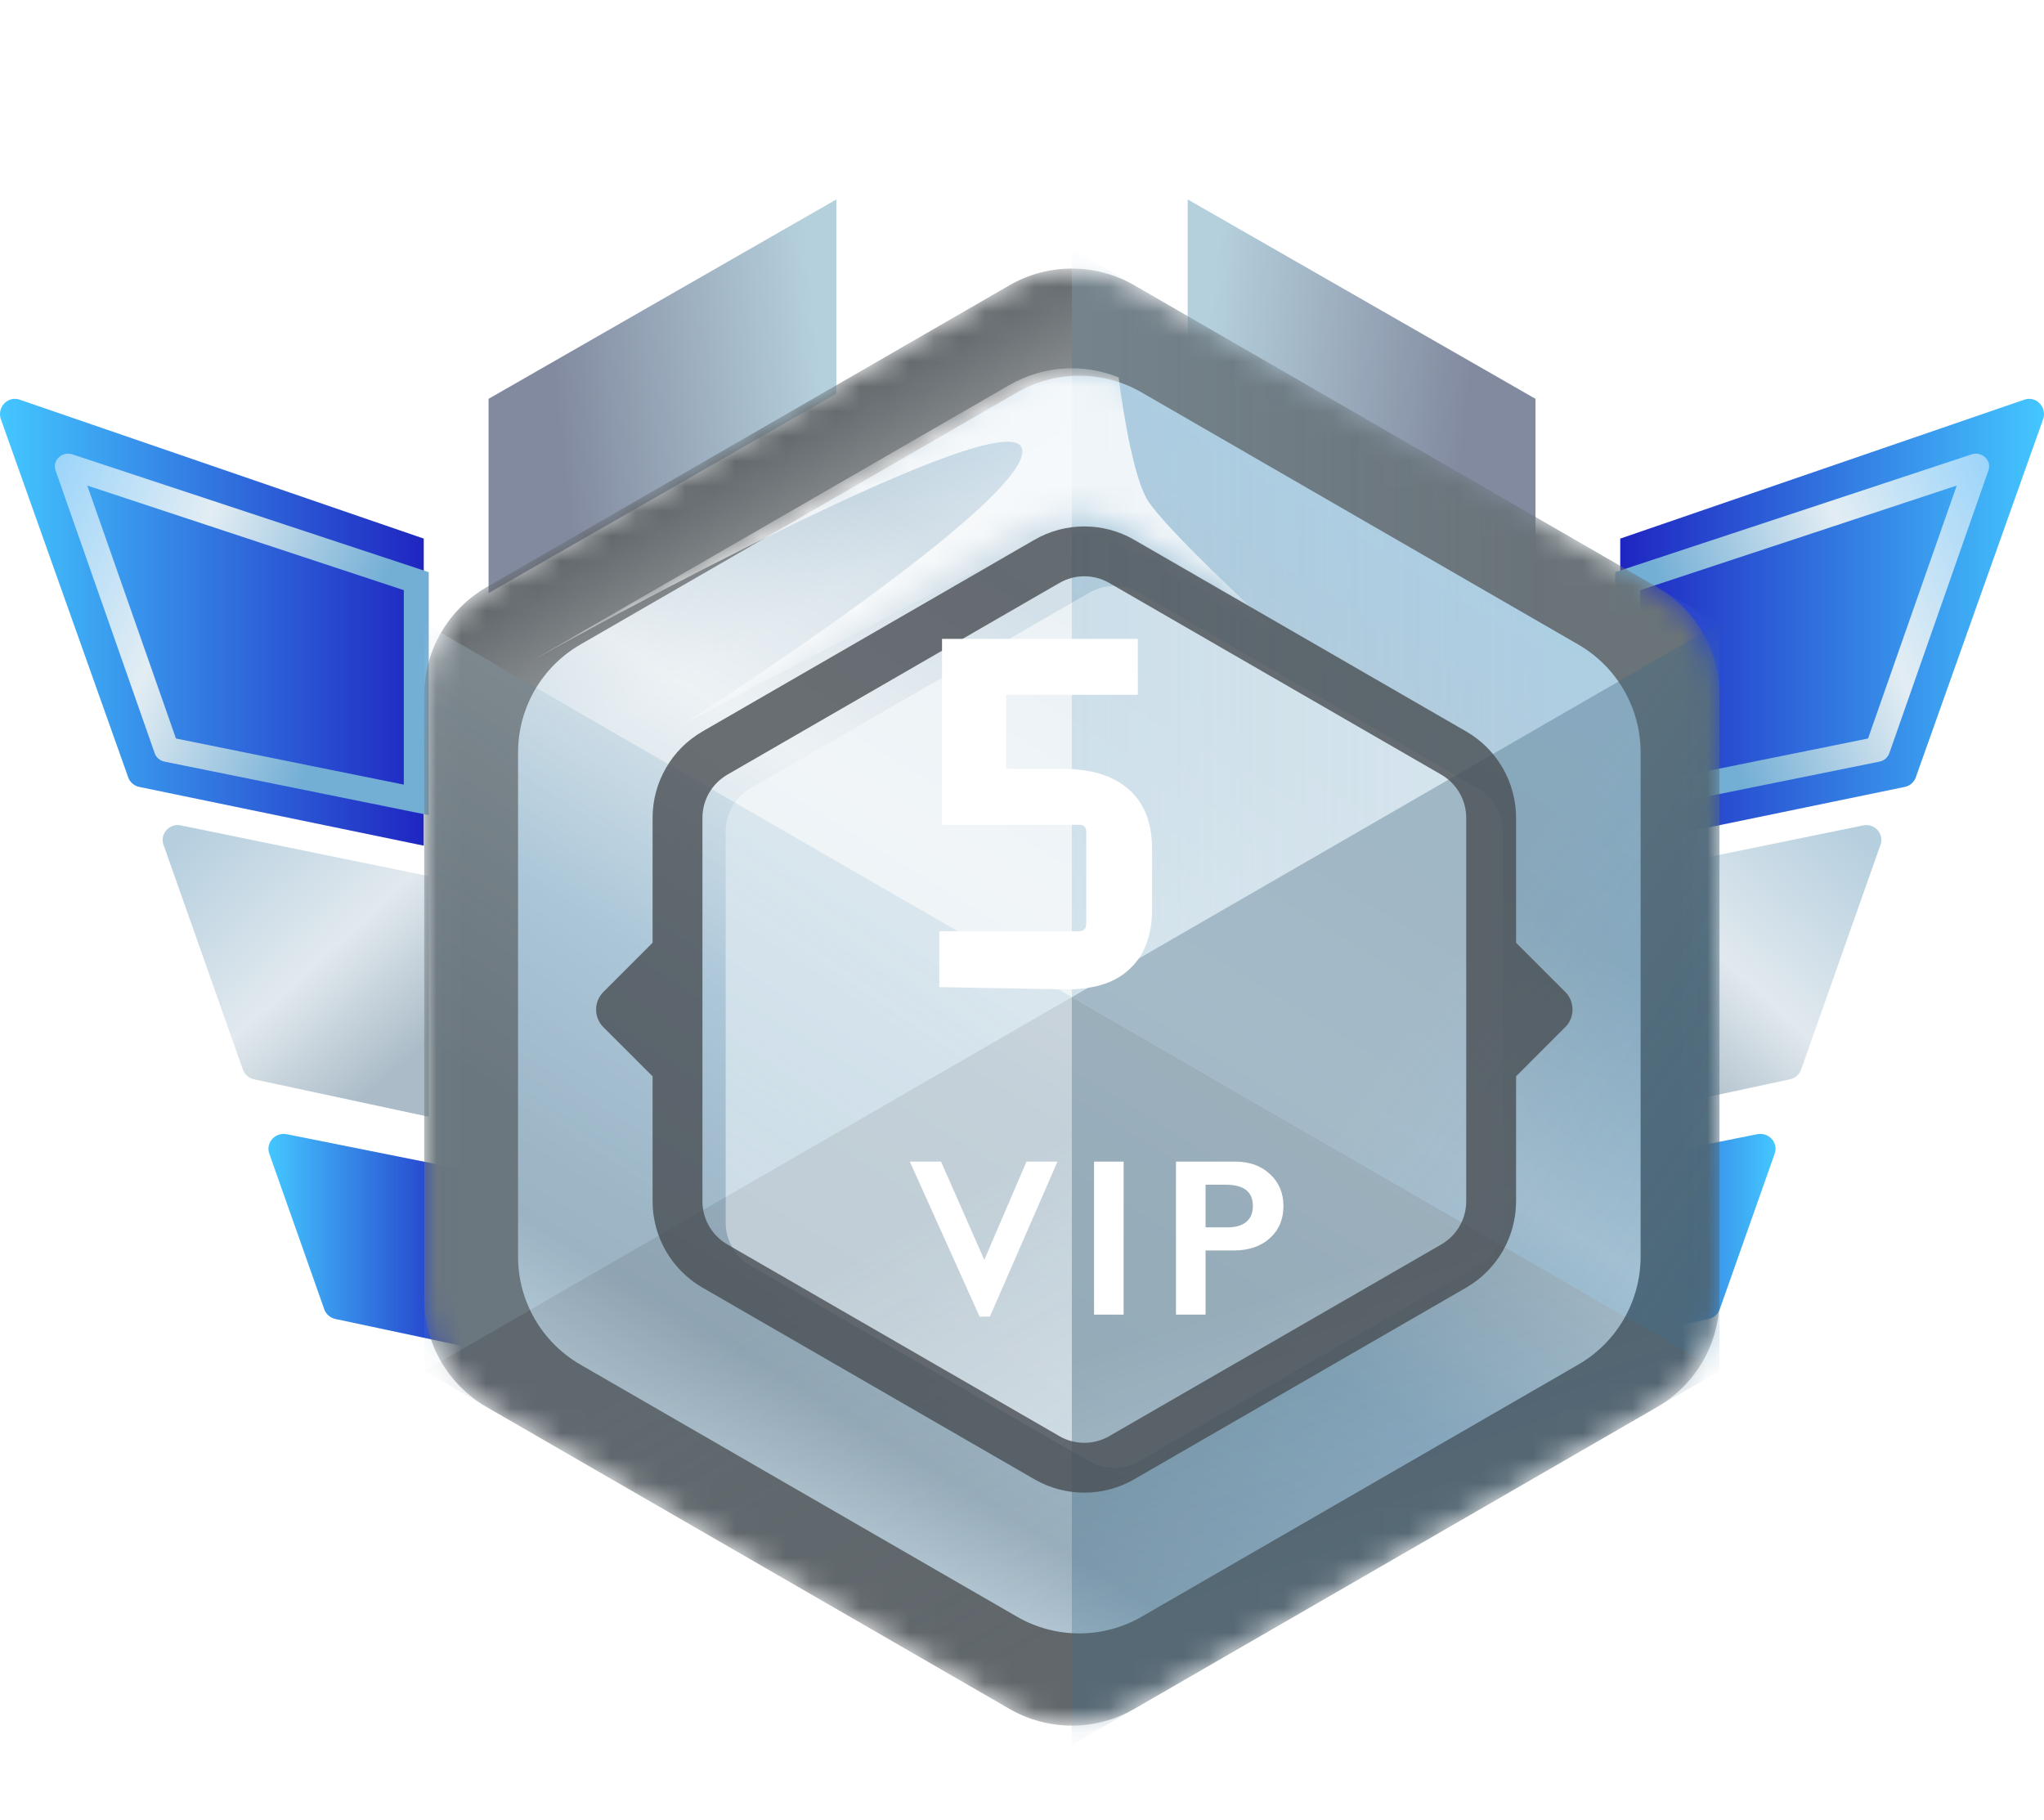 <svg width="82" height="73" viewBox="0 0 82 73" fill="none" xmlns="http://www.w3.org/2000/svg">
<path d="M19 47L11.5 45.5C11.048 45.416 10.665 45.825 10.794 46.253L13 52.5C13.063 52.708 13.238 52.867 13.457 52.914L19 54.092V47Z" fill="url(#paint0_linear_828_9746)"/>
<g filter="url(#filter0_ii_828_9746)">
<path d="M17 35.349L7.042 33.31C6.598 33.226 6.222 33.636 6.35 34.064L9.535 43.083C9.599 43.297 9.778 43.458 10 43.5L17 45.002V35.349Z" fill="url(#paint1_linear_828_9746)"/>
</g>
<path d="M17 21.607L0.787 16.033C0.329 15.875 -0.111 16.312 0.025 16.788L5.127 31.139C5.19 31.36 5.367 31.525 5.587 31.569L17 33.926V21.607Z" fill="url(#paint2_linear_828_9746)"/>
<g filter="url(#filter1_ii_828_9746)">
<path fill-rule="evenodd" clip-rule="evenodd" d="M6.859 29.427L16 31.277V23.476L3.301 19.279L6.859 29.427ZM2.701 18.027L17 22.753V32.5L6.41 30.356C6.214 30.32 6.056 30.183 6 30L2.022 18.654C1.901 18.259 2.294 17.897 2.701 18.027Z" fill="url(#paint3_linear_828_9746)"/>
</g>
<path d="M63 47L70.5 45.5C70.952 45.416 71.335 45.825 71.206 46.253L69 52.5C68.937 52.708 68.762 52.867 68.543 52.914L63 54.092V47Z" fill="url(#paint4_linear_828_9746)"/>
<g filter="url(#filter2_ii_828_9746)">
<path d="M65 35.349L74.958 33.31C75.401 33.226 75.778 33.636 75.65 34.064L72.465 43.083C72.401 43.297 72.222 43.458 72 43.5L65 45.002V35.349Z" fill="url(#paint5_linear_828_9746)"/>
</g>
<path d="M65 21.607L81.213 16.033C81.671 15.875 82.111 16.312 81.975 16.788L76.873 31.139C76.81 31.36 76.633 31.525 76.413 31.569L65 33.926V21.607Z" fill="url(#paint6_linear_828_9746)"/>
<g filter="url(#filter3_ii_828_9746)">
<path fill-rule="evenodd" clip-rule="evenodd" d="M75.141 29.427L66 31.277V23.476L78.699 19.279L75.141 29.427ZM79.299 18.027L65 22.753V32.5L75.59 30.356C75.785 30.32 75.944 30.183 76 30L79.978 18.654C80.099 18.259 79.706 17.897 79.299 18.027Z" fill="url(#paint7_linear_828_9746)"/>
</g>
<g filter="url(#filter4_di_828_9746)">
<path d="M20 15L20 22.794L33.953 14.794V7L20 15Z" fill="url(#paint8_linear_828_9746)"/>
</g>
<g filter="url(#filter5_di_828_9746)">
<path d="M62 15L62 22.794L48.047 14.794V7L62 15Z" fill="url(#paint9_linear_828_9746)"/>
</g>
<g filter="url(#filter6_dd_828_9746)">
<mask id="mask0_828_9746" style="mask-type:alpha" maskUnits="userSpaceOnUse" x="15" y="7" width="52" height="60">
<path d="M43.5 65.557C41.953 66.45 40.047 66.45 38.5 65.557L17.519 53.443C15.972 52.55 15.019 50.9 15.019 49.113L15.019 24.887C15.019 23.1 15.972 21.45 17.519 20.557L38.5 8.443C40.047 7.55 41.953 7.55 43.5 8.443L64.481 20.557C66.028 21.45 66.981 23.1 66.981 24.887L66.981 49.113C66.981 50.9 66.028 52.55 64.481 53.443L43.5 65.557Z" fill="#7E878C"/>
</mask>
<g mask="url(#mask0_828_9746)">
<g filter="url(#filter7_ii_828_9746)">
<path d="M43.5 65.557C41.953 66.45 40.047 66.45 38.5 65.557L17.519 53.443C15.972 52.55 15.019 50.9 15.019 49.113L15.019 24.887C15.019 23.1 15.972 21.45 17.519 20.557L38.5 8.443C40.047 7.55 41.953 7.55 43.5 8.443L64.481 20.557C66.028 21.45 66.981 23.1 66.981 24.887L66.981 49.113C66.981 50.9 66.028 52.55 64.481 53.443L43.5 65.557Z" fill="#61676B"/>
</g>
<g filter="url(#filter8_d_828_9746)">
<path d="M43.5 61.557C41.953 62.45 40.047 62.45 38.5 61.557L20.983 51.443C19.436 50.55 18.483 48.9 18.483 47.113L18.483 26.887C18.483 25.1 19.436 23.45 20.983 22.557L38.5 12.443C40.047 11.55 41.953 11.55 43.5 12.443L61.017 22.557C62.564 23.45 63.517 25.1 63.517 26.887L63.517 47.113C63.517 48.9 62.564 50.55 61.017 51.443L43.5 61.557Z" fill="url(#paint10_linear_828_9746)"/>
</g>
<g opacity="0.8" filter="url(#filter9_di_828_9746)">
<path d="M42 54.423C41.381 54.78 40.619 54.78 40 54.423L26.412 46.577C25.793 46.22 25.412 45.56 25.412 44.845L25.412 29.155C25.412 28.44 25.793 27.78 26.412 27.423L40 19.577C40.619 19.22 41.381 19.22 42 19.577L55.589 27.423C56.207 27.78 56.589 28.44 56.589 29.155L56.589 44.845C56.589 45.56 56.207 46.22 55.589 46.577L42 54.423Z" fill="#E8F0F5"/>
</g>
<g style="mix-blend-mode:darken" opacity="0.2">
<path d="M15.019 52L41 67V37L15.019 52Z" fill="url(#paint11_linear_828_9746)"/>
</g>
<g style="mix-blend-mode:darken" opacity="0.3">
<path d="M15.019 52L41 37L15.019 22V52Z" fill="url(#paint12_linear_828_9746)"/>
</g>
<g style="mix-blend-mode:lighten" opacity="0.4">
<path d="M15.019 22L41 37V7L15.019 22Z" fill="url(#paint13_linear_828_9746)"/>
</g>
<g style="mix-blend-mode:darken" opacity="0.4">
<path d="M66.981 52L41 67V37L66.981 52Z" fill="url(#paint14_linear_828_9746)"/>
</g>
<g style="mix-blend-mode:darken" opacity="0.45">
<path d="M66.981 52L41 37L66.981 22V52Z" fill="url(#paint15_linear_828_9746)"/>
</g>
<g style="mix-blend-mode:darken" opacity="0.3">
<path d="M66.981 22L41 37V7L66.981 22Z" fill="url(#paint16_linear_828_9746)"/>
</g>
<mask id="mask1_828_9746" style="mask-type:alpha" maskUnits="userSpaceOnUse" x="18" y="11" width="46" height="52">
<path fill-rule="evenodd" clip-rule="evenodd" d="M43.499 55.559C41.952 56.451 40.048 56.45 38.502 55.558L26.174 48.443C24.626 47.55 23.673 45.899 23.673 44.113V29.89C23.673 28.104 24.626 26.453 26.173 25.56L39.001 18.154C40.238 17.44 41.762 17.439 42.999 18.153L55.839 25.557C57.387 26.45 58.341 28.101 58.341 29.888V44.112C58.341 45.899 57.387 47.55 55.839 48.443L43.499 55.559ZM63.517 47.113C63.517 48.9 62.564 50.55 61.017 51.443L43.5 61.557C41.953 62.45 40.047 62.45 38.5 61.557L20.983 51.443C19.436 50.55 18.483 48.9 18.483 47.113L18.483 26.887C18.483 25.1 19.436 23.45 20.983 22.557L38.5 12.443C40.047 11.55 41.953 11.55 43.5 12.443L61.017 22.557C62.564 23.45 63.517 25.1 63.517 26.887V47.113Z" fill="black"/>
</mask>
<g mask="url(#mask1_828_9746)">
<path opacity="0.8" d="M39 18.928L25.5 26C25.5 26 39.5 17 39 15C38.5 13 21.429 22.305 18.834 23.798L38.5 12.443C39.845 11.667 41.461 11.566 42.877 12.139C42.877 12.139 43.315 15.774 44 17C44.685 18.227 49.758 22.83 49.758 22.83L43 18.928C41.763 18.214 40.238 18.214 39 18.928Z" fill="white"/>
</g>
<g opacity="0.8" filter="url(#filter10_di_828_9746)">
<path fill-rule="evenodd" clip-rule="evenodd" d="M26.68 46.423L40 54.113C40.619 54.471 41.381 54.471 42 54.113L55.321 46.423C55.939 46.065 56.321 45.405 56.321 44.691L56.321 29.309C56.321 28.595 55.939 27.935 55.321 27.577L42 19.887C41.381 19.529 40.619 19.529 40 19.887L26.68 27.577C26.061 27.935 25.68 28.595 25.68 29.309L25.68 44.691C25.68 45.405 26.061 46.065 26.68 46.423ZM39 55.845C40.238 56.56 41.762 56.56 43 55.845L56.321 48.155C57.558 47.44 58.321 46.12 58.321 44.691V39.679L60.293 37.707C60.683 37.317 60.683 36.683 60.293 36.293L58.321 34.321V29.309C58.321 27.88 57.558 26.56 56.321 25.845L43 18.155C41.762 17.44 40.238 17.44 39 18.155L25.68 25.845C24.442 26.56 23.68 27.88 23.68 29.309L23.68 34.32L21.707 36.293C21.316 36.683 21.316 37.317 21.707 37.707L23.68 39.68L23.68 44.691C23.68 46.12 24.442 47.44 25.68 48.155L39 55.845Z" fill="#494E52"/>
</g>
<g filter="url(#filter11_dd_828_9746)">
<path d="M34.752 43L36.488 46.942L38.18 43H39.424L36.712 49.218H36.299L33.5 43H34.752Z" fill="white"/>
<path d="M42.077 43V49.139H40.891V43H42.077Z" fill="white"/>
<path d="M46.55 43C47.125 43 47.59 43.167 47.948 43.501C48.308 43.832 48.488 44.26 48.488 44.784C48.488 45.315 48.307 45.744 47.943 46.072C47.58 46.4 47.101 46.564 46.506 46.564H45.364V49.139H44.177V43H46.55ZM46.256 45.637C46.572 45.637 46.818 45.565 46.994 45.421C47.173 45.275 47.262 45.06 47.262 44.775C47.262 44.21 46.899 43.927 46.172 43.927H45.364V45.637H46.256Z" fill="white"/>
</g>
</g>
</g>
<g filter="url(#filter12_dd_828_9746)">
<path d="M39.366 30.244H41.61C42.784 30.244 43.678 30.523 44.294 31.08C44.91 31.623 45.218 32.415 45.218 33.456V35.876C45.218 36.932 44.91 37.739 44.294 38.296C43.693 38.853 42.806 39.117 41.632 39.088L36.682 39V36.756H42.292C42.483 36.756 42.578 36.653 42.578 36.448V32.774C42.578 32.583 42.483 32.488 42.292 32.488H36.792V25.03H44.646V27.274H39.366V30.244Z" fill="white"/>
</g>
<defs>
<filter id="filter0_ii_828_9746" x="5.924" y="32.899" width="11.476" height="12.503" filterUnits="userSpaceOnUse" color-interpolation-filters="sRGB">
<feFlood flood-opacity="0" result="BackgroundImageFix"/>
<feBlend mode="normal" in="SourceGraphic" in2="BackgroundImageFix" result="shape"/>
<feColorMatrix in="SourceAlpha" type="matrix" values="0 0 0 0 0 0 0 0 0 0 0 0 0 0 0 0 0 0 127 0" result="hardAlpha"/>
<feOffset dx="0.6" dy="-0.6"/>
<feGaussianBlur stdDeviation="0.2"/>
<feComposite in2="hardAlpha" operator="arithmetic" k2="-1" k3="1"/>
<feColorMatrix type="matrix" values="0 0 0 0 0.519 0 0 0 0 0.637 0 0 0 0 0.746 0 0 0 1 0"/>
<feBlend mode="normal" in2="shape" result="effect1_innerShadow_828_9746"/>
<feColorMatrix in="SourceAlpha" type="matrix" values="0 0 0 0 0 0 0 0 0 0 0 0 0 0 0 0 0 0 127 0" result="hardAlpha"/>
<feOffset dx="-0.4" dy="0.4"/>
<feGaussianBlur stdDeviation="0.2"/>
<feComposite in2="hardAlpha" operator="arithmetic" k2="-1" k3="1"/>
<feColorMatrix type="matrix" values="0 0 0 0 1 0 0 0 0 1 0 0 0 0 1 0 0 0 0.6 0"/>
<feBlend mode="normal" in2="effect1_innerShadow_828_9746" result="effect2_innerShadow_828_9746"/>
</filter>
<filter id="filter1_ii_828_9746" x="1.8" y="17.8" width="15.4" height="14.9" filterUnits="userSpaceOnUse" color-interpolation-filters="sRGB">
<feFlood flood-opacity="0" result="BackgroundImageFix"/>
<feBlend mode="normal" in="SourceGraphic" in2="BackgroundImageFix" result="shape"/>
<feColorMatrix in="SourceAlpha" type="matrix" values="0 0 0 0 0 0 0 0 0 0 0 0 0 0 0 0 0 0 127 0" result="hardAlpha"/>
<feOffset dx="-0.2" dy="-0.2"/>
<feGaussianBlur stdDeviation="0.1"/>
<feComposite in2="hardAlpha" operator="arithmetic" k2="-1" k3="1"/>
<feColorMatrix type="matrix" values="0 0 0 0 0.771 0 0 0 0 0.885 0 0 0 0 0.954 0 0 0 1 0"/>
<feBlend mode="normal" in2="shape" result="effect1_innerShadow_828_9746"/>
<feColorMatrix in="SourceAlpha" type="matrix" values="0 0 0 0 0 0 0 0 0 0 0 0 0 0 0 0 0 0 127 0" result="hardAlpha"/>
<feOffset dx="0.4" dy="0.4"/>
<feGaussianBlur stdDeviation="0.1"/>
<feComposite in2="hardAlpha" operator="arithmetic" k2="-1" k3="1"/>
<feColorMatrix type="matrix" values="0 0 0 0 0.176 0 0 0 0 0.443 0 0 0 0 0.621 0 0 0 0.85 0"/>
<feBlend mode="normal" in2="effect1_innerShadow_828_9746" result="effect2_innerShadow_828_9746"/>
</filter>
<filter id="filter2_ii_828_9746" x="64.6" y="32.899" width="11.476" height="12.503" filterUnits="userSpaceOnUse" color-interpolation-filters="sRGB">
<feFlood flood-opacity="0" result="BackgroundImageFix"/>
<feBlend mode="normal" in="SourceGraphic" in2="BackgroundImageFix" result="shape"/>
<feColorMatrix in="SourceAlpha" type="matrix" values="0 0 0 0 0 0 0 0 0 0 0 0 0 0 0 0 0 0 127 0" result="hardAlpha"/>
<feOffset dx="-0.6" dy="-0.6"/>
<feGaussianBlur stdDeviation="0.2"/>
<feComposite in2="hardAlpha" operator="arithmetic" k2="-1" k3="1"/>
<feColorMatrix type="matrix" values="0 0 0 0 0.519 0 0 0 0 0.637 0 0 0 0 0.746 0 0 0 1 0"/>
<feBlend mode="normal" in2="shape" result="effect1_innerShadow_828_9746"/>
<feColorMatrix in="SourceAlpha" type="matrix" values="0 0 0 0 0 0 0 0 0 0 0 0 0 0 0 0 0 0 127 0" result="hardAlpha"/>
<feOffset dx="0.4" dy="0.4"/>
<feGaussianBlur stdDeviation="0.2"/>
<feComposite in2="hardAlpha" operator="arithmetic" k2="-1" k3="1"/>
<feColorMatrix type="matrix" values="0 0 0 0 1 0 0 0 0 1 0 0 0 0 1 0 0 0 0.6 0"/>
<feBlend mode="normal" in2="effect1_innerShadow_828_9746" result="effect2_innerShadow_828_9746"/>
</filter>
<filter id="filter3_ii_828_9746" x="64.8" y="17.8" width="15.4" height="14.9" filterUnits="userSpaceOnUse" color-interpolation-filters="sRGB">
<feFlood flood-opacity="0" result="BackgroundImageFix"/>
<feBlend mode="normal" in="SourceGraphic" in2="BackgroundImageFix" result="shape"/>
<feColorMatrix in="SourceAlpha" type="matrix" values="0 0 0 0 0 0 0 0 0 0 0 0 0 0 0 0 0 0 127 0" result="hardAlpha"/>
<feOffset dx="0.2" dy="-0.2"/>
<feGaussianBlur stdDeviation="0.1"/>
<feComposite in2="hardAlpha" operator="arithmetic" k2="-1" k3="1"/>
<feColorMatrix type="matrix" values="0 0 0 0 0.771 0 0 0 0 0.885 0 0 0 0 0.954 0 0 0 1 0"/>
<feBlend mode="normal" in2="shape" result="effect1_innerShadow_828_9746"/>
<feColorMatrix in="SourceAlpha" type="matrix" values="0 0 0 0 0 0 0 0 0 0 0 0 0 0 0 0 0 0 127 0" result="hardAlpha"/>
<feOffset dx="-0.4" dy="0.4"/>
<feGaussianBlur stdDeviation="0.1"/>
<feComposite in2="hardAlpha" operator="arithmetic" k2="-1" k3="1"/>
<feColorMatrix type="matrix" values="0 0 0 0 0.176 0 0 0 0 0.443 0 0 0 0 0.621 0 0 0 0.85 0"/>
<feBlend mode="normal" in2="effect1_innerShadow_828_9746" result="effect2_innerShadow_828_9746"/>
</filter>
<filter id="filter4_di_828_9746" x="19.6" y="7" width="14.353" height="16.194" filterUnits="userSpaceOnUse" color-interpolation-filters="sRGB">
<feFlood flood-opacity="0" result="BackgroundImageFix"/>
<feColorMatrix in="SourceAlpha" type="matrix" values="0 0 0 0 0 0 0 0 0 0 0 0 0 0 0 0 0 0 127 0" result="hardAlpha"/>
<feOffset dx="-0.4" dy="0.4"/>
<feComposite in2="hardAlpha" operator="out"/>
<feColorMatrix type="matrix" values="0 0 0 0 0.438 0 0 0 0 0.497 0 0 0 0 0.542 0 0 0 1 0"/>
<feBlend mode="normal" in2="BackgroundImageFix" result="effect1_dropShadow_828_9746"/>
<feBlend mode="normal" in="SourceGraphic" in2="effect1_dropShadow_828_9746" result="shape"/>
<feColorMatrix in="SourceAlpha" type="matrix" values="0 0 0 0 0 0 0 0 0 0 0 0 0 0 0 0 0 0 127 0" result="hardAlpha"/>
<feOffset dy="0.6"/>
<feComposite in2="hardAlpha" operator="arithmetic" k2="-1" k3="1"/>
<feColorMatrix type="matrix" values="0 0 0 0 1 0 0 0 0 1 0 0 0 0 1 0 0 0 0.7 0"/>
<feBlend mode="normal" in2="shape" result="effect2_innerShadow_828_9746"/>
</filter>
<filter id="filter5_di_828_9746" x="47.647" y="7" width="14.353" height="16.194" filterUnits="userSpaceOnUse" color-interpolation-filters="sRGB">
<feFlood flood-opacity="0" result="BackgroundImageFix"/>
<feColorMatrix in="SourceAlpha" type="matrix" values="0 0 0 0 0 0 0 0 0 0 0 0 0 0 0 0 0 0 127 0" result="hardAlpha"/>
<feOffset dx="-0.4" dy="0.4"/>
<feComposite in2="hardAlpha" operator="out"/>
<feColorMatrix type="matrix" values="0 0 0 0 0.438 0 0 0 0 0.497 0 0 0 0 0.542 0 0 0 1 0"/>
<feBlend mode="normal" in2="BackgroundImageFix" result="effect1_dropShadow_828_9746"/>
<feBlend mode="normal" in="SourceGraphic" in2="effect1_dropShadow_828_9746" result="shape"/>
<feColorMatrix in="SourceAlpha" type="matrix" values="0 0 0 0 0 0 0 0 0 0 0 0 0 0 0 0 0 0 127 0" result="hardAlpha"/>
<feOffset dy="0.6"/>
<feComposite in2="hardAlpha" operator="arithmetic" k2="-1" k3="1"/>
<feColorMatrix type="matrix" values="0 0 0 0 1 0 0 0 0 1 0 0 0 0 1 0 0 0 0.7 0"/>
<feBlend mode="normal" in2="shape" result="effect2_innerShadow_828_9746"/>
</filter>
<filter id="filter6_dd_828_9746" x="13.019" y="5.774" width="59.962" height="66.453" filterUnits="userSpaceOnUse" color-interpolation-filters="sRGB">
<feFlood flood-opacity="0" result="BackgroundImageFix"/>
<feColorMatrix in="SourceAlpha" type="matrix" values="0 0 0 0 0 0 0 0 0 0 0 0 0 0 0 0 0 0 127 0" result="hardAlpha"/>
<feOffset dx="2" dy="2"/>
<feGaussianBlur stdDeviation="2"/>
<feComposite in2="hardAlpha" operator="out"/>
<feColorMatrix type="matrix" values="0 0 0 0 0 0 0 0 0 0 0 0 0 0 0 0 0 0 0.4 0"/>
<feBlend mode="normal" in2="BackgroundImageFix" result="effect1_dropShadow_828_9746"/>
<feColorMatrix in="SourceAlpha" type="matrix" values="0 0 0 0 0 0 0 0 0 0 0 0 0 0 0 0 0 0 127 0" result="hardAlpha"/>
<feOffset dy="1"/>
<feGaussianBlur stdDeviation="0.5"/>
<feComposite in2="hardAlpha" operator="out"/>
<feColorMatrix type="matrix" values="0 0 0 0 0 0 0 0 0 0 0 0 0 0 0 0 0 0 0.2 0"/>
<feBlend mode="normal" in2="effect1_dropShadow_828_9746" result="effect2_dropShadow_828_9746"/>
<feBlend mode="normal" in="SourceGraphic" in2="effect2_dropShadow_828_9746" result="shape"/>
</filter>
<filter id="filter7_ii_828_9746" x="14.519" y="7.274" width="52.962" height="59.453" filterUnits="userSpaceOnUse" color-interpolation-filters="sRGB">
<feFlood flood-opacity="0" result="BackgroundImageFix"/>
<feBlend mode="normal" in="SourceGraphic" in2="BackgroundImageFix" result="shape"/>
<feColorMatrix in="SourceAlpha" type="matrix" values="0 0 0 0 0 0 0 0 0 0 0 0 0 0 0 0 0 0 127 0" result="hardAlpha"/>
<feOffset dx="-0.5" dy="-0.5"/>
<feGaussianBlur stdDeviation="0.5"/>
<feComposite in2="hardAlpha" operator="arithmetic" k2="-1" k3="1"/>
<feColorMatrix type="matrix" values="0 0 0 0 0.078 0 0 0 0 0.171 0 0 0 0 0.233 0 0 0 1 0"/>
<feBlend mode="normal" in2="shape" result="effect1_innerShadow_828_9746"/>
<feColorMatrix in="SourceAlpha" type="matrix" values="0 0 0 0 0 0 0 0 0 0 0 0 0 0 0 0 0 0 127 0" result="hardAlpha"/>
<feOffset dx="0.5" dy="0.5"/>
<feGaussianBlur stdDeviation="0.5"/>
<feComposite in2="hardAlpha" operator="arithmetic" k2="-1" k3="1"/>
<feColorMatrix type="matrix" values="0 0 0 0 0.799 0 0 0 0 0.865 0 0 0 0 0.904 0 0 0 1 0"/>
<feBlend mode="normal" in2="effect1_innerShadow_828_9746" result="effect2_innerShadow_828_9746"/>
</filter>
<filter id="filter8_d_828_9746" x="16.783" y="10.074" width="49.033" height="54.453" filterUnits="userSpaceOnUse" color-interpolation-filters="sRGB">
<feFlood flood-opacity="0" result="BackgroundImageFix"/>
<feColorMatrix in="SourceAlpha" type="matrix" values="0 0 0 0 0 0 0 0 0 0 0 0 0 0 0 0 0 0 127 0" result="hardAlpha"/>
<feOffset dx="0.3" dy="0.3"/>
<feGaussianBlur stdDeviation="1"/>
<feComposite in2="hardAlpha" operator="out"/>
<feColorMatrix type="matrix" values="0 0 0 0 0.16 0 0 0 0 0.284 0 0 0 0 0.333 0 0 0 1 0"/>
<feBlend mode="normal" in2="BackgroundImageFix" result="effect1_dropShadow_828_9746"/>
<feBlend mode="normal" in="SourceGraphic" in2="effect1_dropShadow_828_9746" result="shape"/>
</filter>
<filter id="filter9_di_828_9746" x="25.412" y="19.309" width="32.377" height="36.481" filterUnits="userSpaceOnUse" color-interpolation-filters="sRGB">
<feFlood flood-opacity="0" result="BackgroundImageFix"/>
<feColorMatrix in="SourceAlpha" type="matrix" values="0 0 0 0 0 0 0 0 0 0 0 0 0 0 0 0 0 0 127 0" result="hardAlpha"/>
<feOffset dx="0.7" dy="0.6"/>
<feGaussianBlur stdDeviation="0.25"/>
<feComposite in2="hardAlpha" operator="out"/>
<feColorMatrix type="matrix" values="0 0 0 0 0.12 0 0 0 0 0.288 0 0 0 0 0.4 0 0 0 1 0"/>
<feBlend mode="normal" in2="BackgroundImageFix" result="effect1_dropShadow_828_9746"/>
<feBlend mode="normal" in="SourceGraphic" in2="effect1_dropShadow_828_9746" result="shape"/>
<feColorMatrix in="SourceAlpha" type="matrix" values="0 0 0 0 0 0 0 0 0 0 0 0 0 0 0 0 0 0 127 0" result="hardAlpha"/>
<feOffset dx="1" dy="0.6"/>
<feGaussianBlur stdDeviation="0.25"/>
<feComposite in2="hardAlpha" operator="arithmetic" k2="-1" k3="1"/>
<feColorMatrix type="matrix" values="0 0 0 0 1 0 0 0 0 1 0 0 0 0 1 0 0 0 1 0"/>
<feBlend mode="normal" in2="shape" result="effect2_innerShadow_828_9746"/>
</filter>
<filter id="filter10_di_828_9746" x="21.414" y="17.619" width="39.472" height="39.062" filterUnits="userSpaceOnUse" color-interpolation-filters="sRGB">
<feFlood flood-opacity="0" result="BackgroundImageFix"/>
<feColorMatrix in="SourceAlpha" type="matrix" values="0 0 0 0 0 0 0 0 0 0 0 0 0 0 0 0 0 0 127 0" result="hardAlpha"/>
<feOffset dx="0.3" dy="0.3"/>
<feComposite in2="hardAlpha" operator="out"/>
<feColorMatrix type="matrix" values="0 0 0 0 0.918 0 0 0 0 0.941 0 0 0 0 0.961 0 0 0 1 0"/>
<feBlend mode="normal" in2="BackgroundImageFix" result="effect1_dropShadow_828_9746"/>
<feBlend mode="normal" in="SourceGraphic" in2="effect1_dropShadow_828_9746" result="shape"/>
<feColorMatrix in="SourceAlpha" type="matrix" values="0 0 0 0 0 0 0 0 0 0 0 0 0 0 0 0 0 0 127 0" result="hardAlpha"/>
<feOffset dx="0.2" dy="0.2"/>
<feGaussianBlur stdDeviation="0.5"/>
<feComposite in2="hardAlpha" operator="arithmetic" k2="-1" k3="1"/>
<feColorMatrix type="matrix" values="0 0 0 0 0.036 0 0 0 0 0.135 0 0 0 0 0.175 0 0 0 1 0"/>
<feBlend mode="normal" in2="shape" result="effect2_innerShadow_828_9746"/>
</filter>
<filter id="filter11_dd_828_9746" x="29.3" y="38.4" width="24.988" height="16.218" filterUnits="userSpaceOnUse" color-interpolation-filters="sRGB">
<feFlood flood-opacity="0" result="BackgroundImageFix"/>
<feColorMatrix in="SourceAlpha" type="matrix" values="0 0 0 0 0 0 0 0 0 0 0 0 0 0 0 0 0 0 127 0" result="hardAlpha"/>
<feOffset dx="0.8" dy="0.4"/>
<feGaussianBlur stdDeviation="2.5"/>
<feComposite in2="hardAlpha" operator="out"/>
<feColorMatrix type="matrix" values="0 0 0 0 0.329 0 0 0 0 0.353 0 0 0 0 0.369 0 0 0 0.6 0"/>
<feBlend mode="normal" in2="BackgroundImageFix" result="effect1_dropShadow_828_9746"/>
<feColorMatrix in="SourceAlpha" type="matrix" values="0 0 0 0 0 0 0 0 0 0 0 0 0 0 0 0 0 0 127 0" result="hardAlpha"/>
<feOffset dx="0.2" dy="0.2"/>
<feGaussianBlur stdDeviation="1"/>
<feComposite in2="hardAlpha" operator="out"/>
<feColorMatrix type="matrix" values="0 0 0 0 0.329 0 0 0 0 0.353 0 0 0 0 0.369 0 0 0 1 0"/>
<feBlend mode="normal" in2="effect1_dropShadow_828_9746" result="effect2_dropShadow_828_9746"/>
<feBlend mode="normal" in="SourceGraphic" in2="effect2_dropShadow_828_9746" result="shape"/>
</filter>
<filter id="filter12_dd_828_9746" x="32.482" y="20.43" width="18.536" height="24.06" filterUnits="userSpaceOnUse" color-interpolation-filters="sRGB">
<feFlood flood-opacity="0" result="BackgroundImageFix"/>
<feColorMatrix in="SourceAlpha" type="matrix" values="0 0 0 0 0 0 0 0 0 0 0 0 0 0 0 0 0 0 127 0" result="hardAlpha"/>
<feOffset dx="0.8" dy="0.4"/>
<feGaussianBlur stdDeviation="2.5"/>
<feComposite in2="hardAlpha" operator="out"/>
<feColorMatrix type="matrix" values="0 0 0 0 0.329 0 0 0 0 0.353 0 0 0 0 0.369 0 0 0 0.6 0"/>
<feBlend mode="normal" in2="BackgroundImageFix" result="effect1_dropShadow_828_9746"/>
<feColorMatrix in="SourceAlpha" type="matrix" values="0 0 0 0 0 0 0 0 0 0 0 0 0 0 0 0 0 0 127 0" result="hardAlpha"/>
<feOffset dx="0.2" dy="0.2"/>
<feGaussianBlur stdDeviation="1"/>
<feComposite in2="hardAlpha" operator="out"/>
<feColorMatrix type="matrix" values="0 0 0 0 0.329 0 0 0 0 0.353 0 0 0 0 0.369 0 0 0 1 0"/>
<feBlend mode="normal" in2="effect1_dropShadow_828_9746" result="effect2_dropShadow_828_9746"/>
<feBlend mode="normal" in="SourceGraphic" in2="effect2_dropShadow_828_9746" result="shape"/>
</filter>
<linearGradient id="paint0_linear_828_9746" x1="10.769" y1="54.092" x2="19" y2="54.092" gradientUnits="userSpaceOnUse">
<stop stop-color="#44C7FF"/>
<stop offset="1" stop-color="#1F25C1"/>
</linearGradient>
<linearGradient id="paint1_linear_828_9746" x1="17" y1="45" x2="7" y2="34" gradientUnits="userSpaceOnUse">
<stop offset="0.153" stop-color="#ABBCC8"/>
<stop offset="0.513" stop-color="#E1E9EE"/>
<stop offset="1" stop-color="#B6CFDF"/>
</linearGradient>
<linearGradient id="paint2_linear_828_9746" x1="4.50788e-08" y1="33.926" x2="17" y2="33.926" gradientUnits="userSpaceOnUse">
<stop stop-color="#44C7FF"/>
<stop offset="1" stop-color="#1F25C1"/>
</linearGradient>
<linearGradient id="paint3_linear_828_9746" x1="18.195" y1="29.747" x2="-0.267" y2="22.054" gradientUnits="userSpaceOnUse">
<stop offset="0.261" stop-color="#73AED5"/>
<stop offset="0.639" stop-color="#E3EDF3"/>
<stop offset="1" stop-color="#95D2FB"/>
</linearGradient>
<linearGradient id="paint4_linear_828_9746" x1="71.231" y1="54.092" x2="63" y2="54.092" gradientUnits="userSpaceOnUse">
<stop stop-color="#44C7FF"/>
<stop offset="1" stop-color="#1F25C1"/>
</linearGradient>
<linearGradient id="paint5_linear_828_9746" x1="65" y1="45" x2="75" y2="34" gradientUnits="userSpaceOnUse">
<stop offset="0.153" stop-color="#ABBCC8"/>
<stop offset="0.513" stop-color="#E1E9EE"/>
<stop offset="1" stop-color="#B6CFDF"/>
</linearGradient>
<linearGradient id="paint6_linear_828_9746" x1="82" y1="33.926" x2="65" y2="33.926" gradientUnits="userSpaceOnUse">
<stop stop-color="#44C7FF"/>
<stop offset="1" stop-color="#1F25C1"/>
</linearGradient>
<linearGradient id="paint7_linear_828_9746" x1="63.805" y1="29.747" x2="82.267" y2="22.054" gradientUnits="userSpaceOnUse">
<stop offset="0.261" stop-color="#73AED5"/>
<stop offset="0.639" stop-color="#E3EDF3"/>
<stop offset="1" stop-color="#95D2FB"/>
</linearGradient>
<linearGradient id="paint8_linear_828_9746" x1="19" y1="9.5" x2="33.817" y2="7.854" gradientUnits="userSpaceOnUse">
<stop offset="0.206" stop-color="#828A9F"/>
<stop offset="0.923" stop-color="#B5D0DD"/>
</linearGradient>
<linearGradient id="paint9_linear_828_9746" x1="63" y1="9.5" x2="48.183" y2="7.854" gradientUnits="userSpaceOnUse">
<stop offset="0.206" stop-color="#828A9F"/>
<stop offset="0.923" stop-color="#B5D0DD"/>
</linearGradient>
<linearGradient id="paint10_linear_828_9746" x1="28.5" y1="58" x2="53.5" y2="17.5" gradientUnits="userSpaceOnUse">
<stop stop-color="#C3D5E1"/>
<stop offset="0.115" stop-color="#9CB1BF"/>
<stop offset="0.359" stop-color="#AAC5D7"/>
<stop offset="0.568" stop-color="#E1E9EE"/>
<stop offset="0.781" stop-color="#B6CBD9"/>
<stop offset="1" stop-color="#AFCFE4"/>
</linearGradient>
<linearGradient id="paint11_linear_828_9746" x1="28" y1="45.5" x2="39" y2="64.5" gradientUnits="userSpaceOnUse">
<stop offset="0.179" stop-color="#5A707D"/>
<stop offset="1" stop-color="#5A707D" stop-opacity="0"/>
</linearGradient>
<linearGradient id="paint12_linear_828_9746" x1="30" y1="31" x2="16.5" y2="51" gradientUnits="userSpaceOnUse">
<stop stop-color="#C2D7E3"/>
<stop offset="0.618" stop-color="#97BCD2" stop-opacity="0.64"/>
</linearGradient>
<linearGradient id="paint13_linear_828_9746" x1="28" y1="15" x2="41" y2="37" gradientUnits="userSpaceOnUse">
<stop stop-color="white" stop-opacity="0"/>
<stop offset="0.261" stop-color="white"/>
</linearGradient>
<linearGradient id="paint14_linear_828_9746" x1="44" y1="43" x2="50" y2="61" gradientUnits="userSpaceOnUse">
<stop offset="0.377" stop-color="#2E5269"/>
<stop offset="1" stop-color="#3C6F8F" stop-opacity="0.7"/>
</linearGradient>
<linearGradient id="paint15_linear_828_9746" x1="44" y1="35.5" x2="65" y2="49.5" gradientUnits="userSpaceOnUse">
<stop offset="0.4" stop-color="#557B93"/>
<stop offset="1" stop-color="#1F6C9C" stop-opacity="0.7"/>
</linearGradient>
<linearGradient id="paint16_linear_828_9746" x1="41" y1="26" x2="60" y2="26" gradientUnits="userSpaceOnUse">
<stop stop-color="#A3C7DB"/>
<stop offset="1" stop-color="#A3C7DB" stop-opacity="0.4"/>
</linearGradient>
</defs>
</svg>
